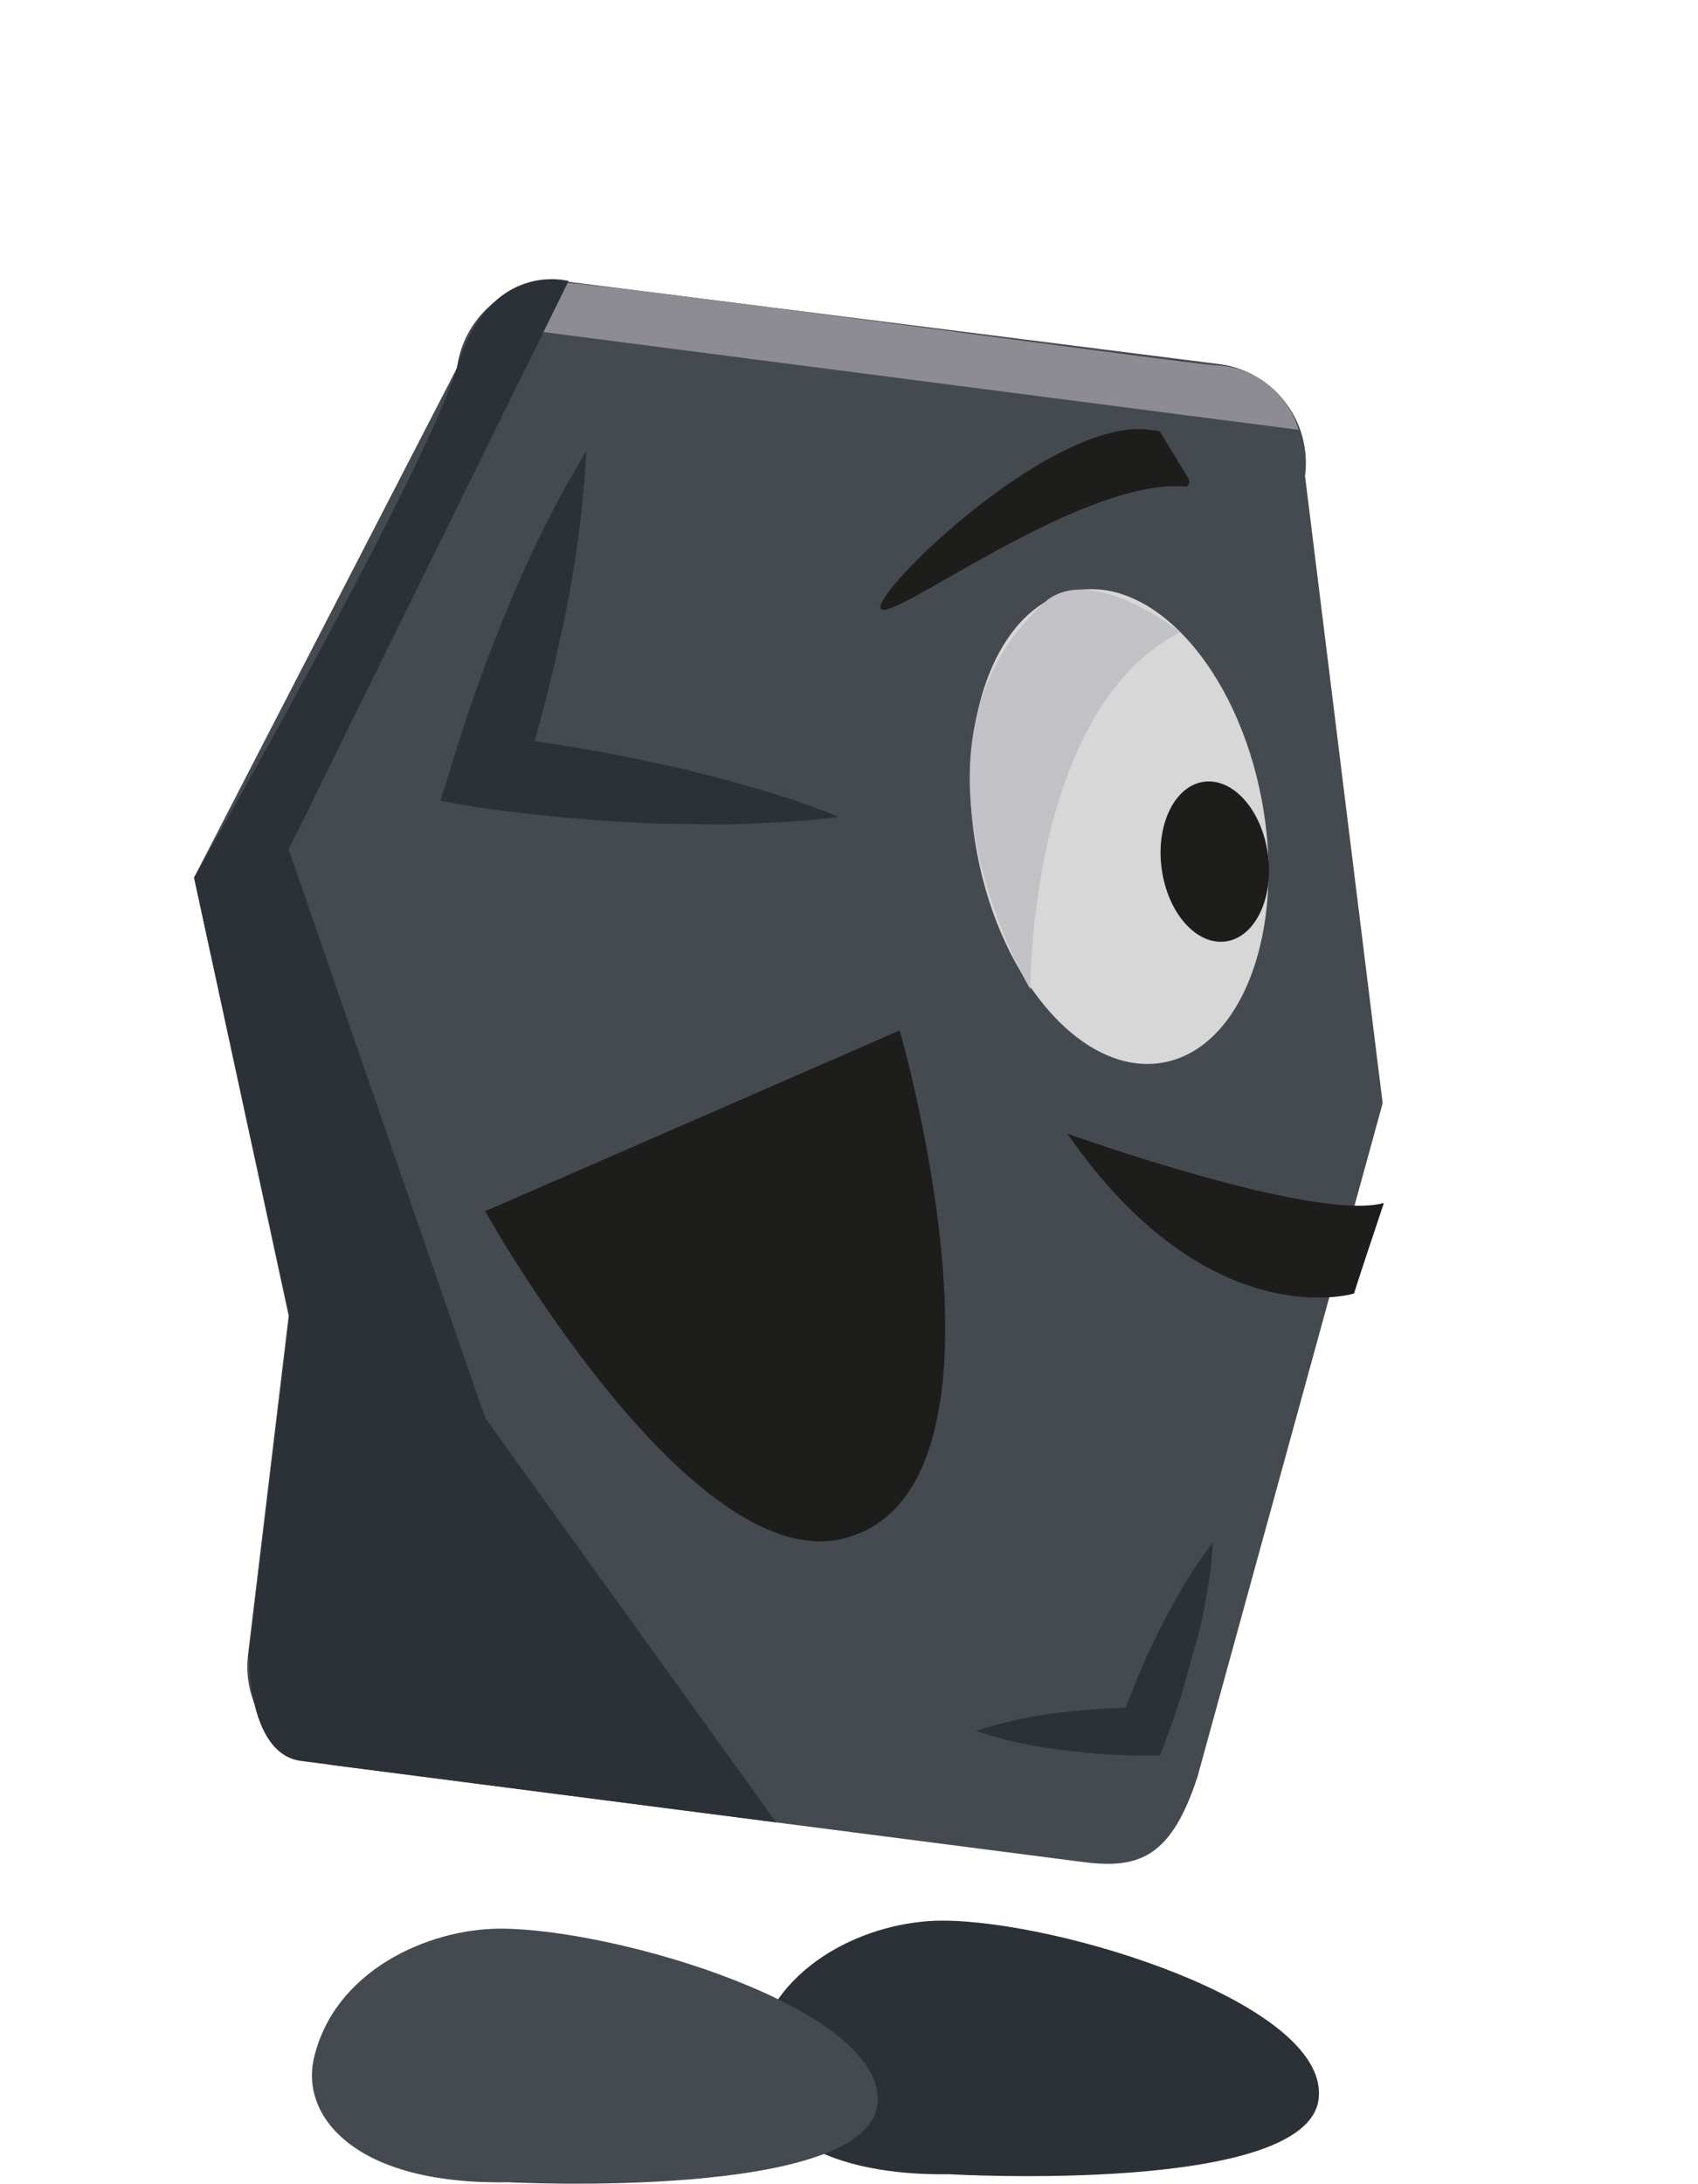<svg id="Ebene_1" data-name="Ebene 1" xmlns="http://www.w3.org/2000/svg" viewBox="0 0 70 90"><defs><style>.cls-1{fill:#2c3137;}.cls-2{fill:#454a51;}.cls-3{fill:#d7d7d7;}.cls-4{fill:#c2c1c5;}.cls-5{fill:#1d1d1b;}.cls-6{fill:#8c8c92;}</style></defs><path class="cls-1" d="M39.13,89.59c-6.33.08-8.49-2.77-8-5.1.83-3.62,4.72-5.35,7.72-5.35,4.82,0,15.79,3.39,15.52,7.25C54.13,90.46,39.13,89.59,39.13,89.59Z"/><path class="cls-2" d="M20.93,89.92c-6.33.11-8.51-2.73-8-5.06.81-3.63,4.68-5.38,7.69-5.39,4.81,0,15.8,3.29,15.56,7.15C35.93,90.7,20.93,89.92,20.93,89.92Z"/><path class="cls-2" d="M44.77,76.74l-31-4a4.1,4.1,0,0,1-3.54-4.6l1.67-13.92L8,36.16l10.84-21a4.11,4.11,0,0,1,4.6-3.55L50.25,15a4.11,4.11,0,0,1,3.55,4.61L57,45.46,49.37,73.2C48.3,76.49,47,77,44.77,76.74Z"/><path class="cls-1" d="M24.17,18.58a45.56,45.56,0,0,1-.92,7c-.47,2.26-1.05,4.49-1.71,6.7L20.3,30.31a70.58,70.58,0,0,1,7.19,1.23c1.2.25,2.38.58,3.56.91a33.27,33.27,0,0,1,3.52,1.21c-1.24.18-2.48.22-3.71.28s-2.45,0-3.67,0c-2.44-.09-4.86-.31-7.27-.64L18.15,33l.53-1.68q1-3.3,2.35-6.5A46.46,46.46,0,0,1,24.17,18.58Z"/><path class="cls-1" d="M40.24,71.32a17.66,17.66,0,0,1,3.44-.75,28.07,28.07,0,0,1,3.43-.21l-.94.65c.23-.65.49-1.3.75-1.93s.55-1.28.87-1.9.64-1.23,1-1.84A18.39,18.39,0,0,1,50,63.56a16.16,16.16,0,0,1-.25,2.12c-.12.69-.26,1.38-.44,2s-.37,1.34-.56,2-.44,1.31-.68,2l-.25.66H47.1a26.38,26.38,0,0,1-3.43-.25A16.31,16.31,0,0,1,40.24,71.32Z"/><ellipse class="cls-3" cx="46.15" cy="34.06" rx="5.97" ry="9.89" transform="translate(-5.52 9.15) rotate(-10.69)"/><path class="cls-4" d="M42.48,40.77s-.1-11.53,6.18-14.72c0,0-3.73-2.94-5.62-1.21C36.49,30.81,42.48,40.77,42.48,40.77Z"/><ellipse class="cls-5" cx="50.08" cy="35.5" rx="2.21" ry="3.32" transform="translate(-4.33 7.08) rotate(-7.75)"/><path class="cls-5" d="M44,46.71s10.14,3.65,13.05,2.86c-1.19,3.56-1.23,3.73-1.23,3.73S49.83,55.13,44,46.71Z"/><path class="cls-5" d="M20,49.91s8.48,15.17,14.84,13.47c7.71-2.07,2.25-20.92,2.25-20.92Z"/><path class="cls-6" d="M53.53,17.71a3.71,3.71,0,0,0-3.48-2.66c-3-.3-26.55-3.58-27.13-3.41s-1.81-.23-2.62,1.77Z"/><path class="cls-1" d="M32,75.09,20,58.43,11.9,35,23.44,11.58s-3.25-.91-4.6,3.55S8,36.16,8,36.16l3.93,18.06L10.26,68.14s-.09,4.13,2.15,4.42Z"/><path class="cls-5" d="M36.31,25.08c-.39-.66,7.33-8.15,11.29-7.34.1,0,.2,0,.25.1L49,19.72c.08.13,0,.34-.13.33C44.57,19.67,36.69,25.73,36.31,25.08Z"/></svg>